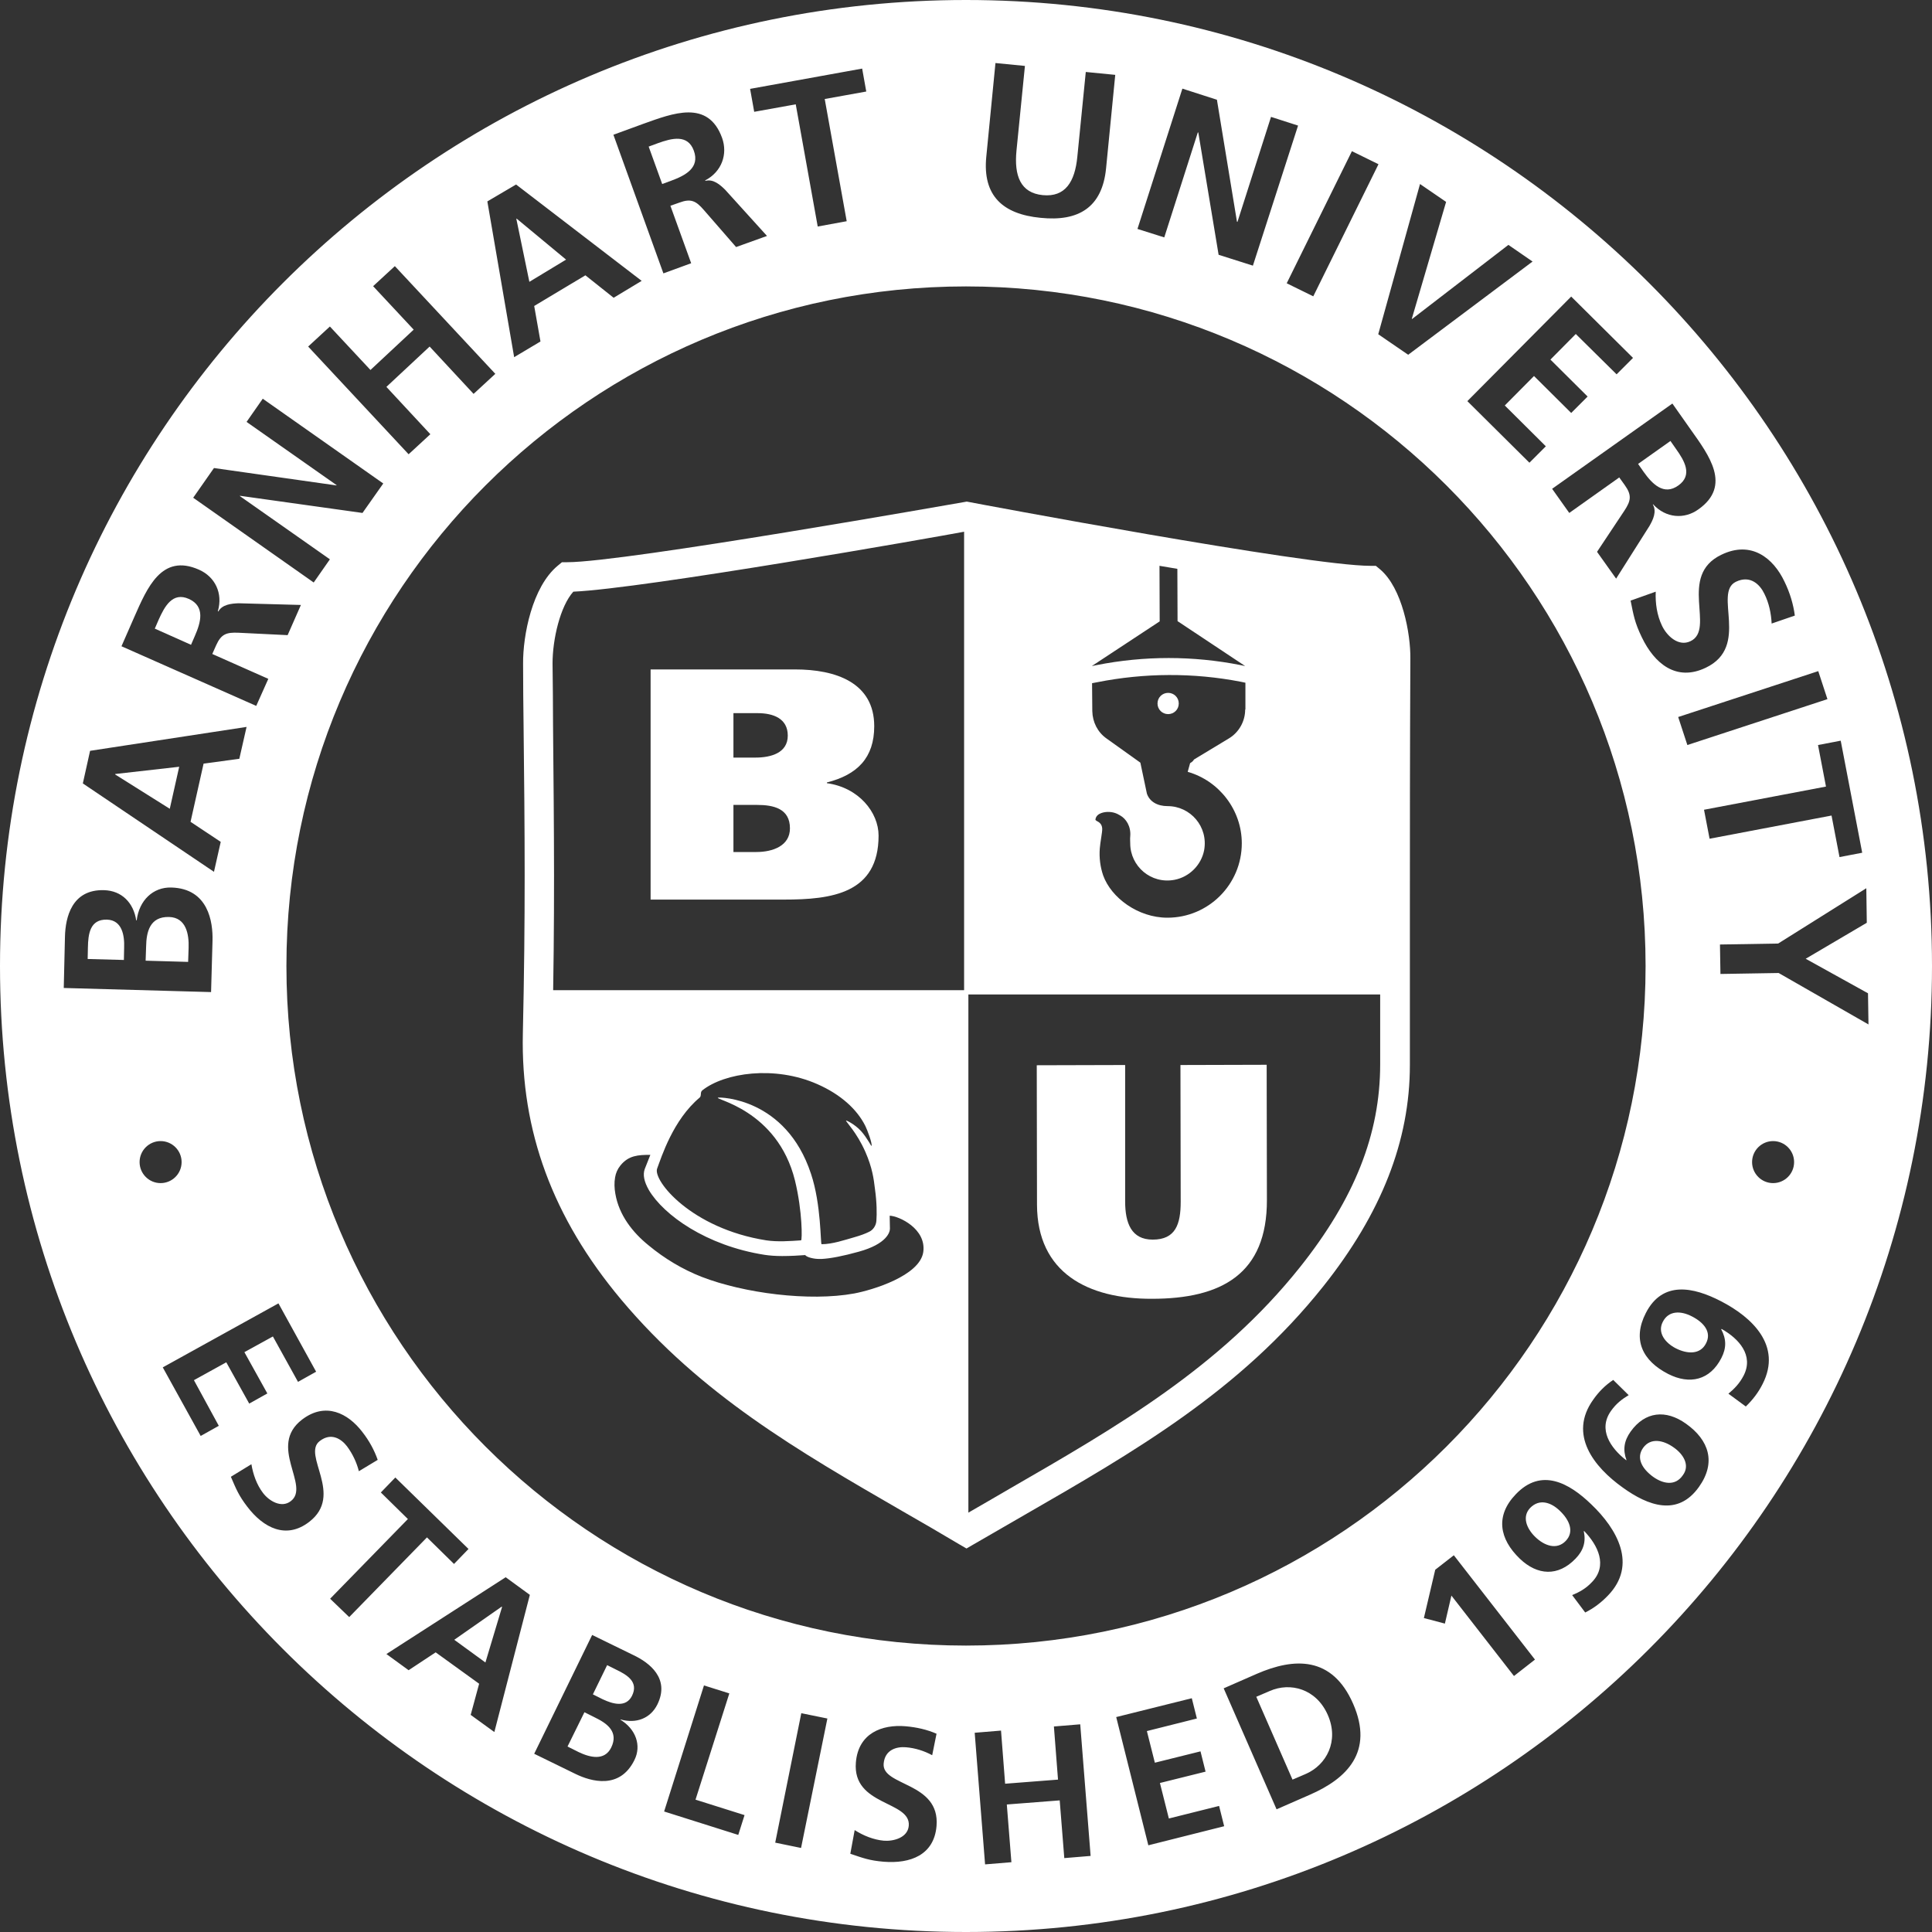 <?xml version="1.0" encoding="utf-8"?>
<!-- Generator: Adobe Illustrator 27.4.1, SVG Export Plug-In . SVG Version: 6.00 Build 0)  -->
<svg version="1.1" id="Layer_1" xmlns="http://www.w3.org/2000/svg" xmlns:xlink="http://www.w3.org/1999/xlink" x="0px" y="0px"
	 viewBox="0 0 800 800" style="enable-background:new 0 0 800 800;" xml:space="preserve">
<rect x="0" y="0" width="800" height="800" fill="#333333" stroke="none"/>
<style type="text/css">
	.st0{fill:#FFFFFF;}
	.st1{fill:none;stroke:#FFFFFF;stroke-width:1.769;stroke-miterlimit:10;}
</style>
<g>
	<g>
		<path class="st0" d="M695,201c6-4.3,2.5-10.2-1-15.1l-2.3-3.3l-13.4,9.5l2.3,3.3C684.1,200.3,688.9,205.4,695,201z"/>
		<polygon class="st0" points="47.7,320.7 70.3,334.9 74.2,317.5 47.7,320.5 		"/>
		<path class="st0" d="M78.2,248c-6.7-3-10,3-12.5,8.6l-1.6,3.7l15,6.7l1.6-3.7C83.1,257.8,85.1,251.1,78.2,248z"/>
		<path class="st0" d="M287.3,62.4c-2.5-6.9-9.1-5.2-14.9-3.1l-3.8,1.4l5.6,15.5l3.8-1.4C283.7,72.7,289.9,69.5,287.3,62.4z"/>
		<polygon class="st0" points="234.4,107.5 213.9,90.5 213.8,90.6 219.2,116.7 		"/>
		<path class="st0" d="M44.3,380.8c-7.1-0.2-7.8,6-7.9,11.6l-0.1,4.7l15,0.4l0.1-5C51.6,387.4,50.6,381,44.3,380.8z"/>
		<g>
			<polygon class="st0" points="188.1,679 201,688.4 207.9,665.4 207.7,665.3 			"/>
			<path class="st0" d="M525.8,700.2l-5.6,2.4l15,34.3l5.6-2.4c8.4-3.7,13.8-13.5,9-24.4C545,699.2,534.2,696.5,525.8,700.2z"/>
			<path class="st0" d="M255.2,691.4l-3.8-1.9l-5.9,12.1l4,2c4.2,2,9.7,3.6,12.2-1.4C264.5,696.5,259.8,693.6,255.2,691.4z"/>
			<path class="st0" d="M633.6,624.4c-3.5,3.7-1.4,8.6,2.1,12c3.8,3.7,8.9,5.5,12.6,1.7c3.7-3.8,1.6-8.7-2.4-12.5
				C642.2,622,637.4,620.5,633.6,624.4z"/>
			<path class="st0" d="M246.6,711.3l-4.6-2.3l-7,14.2l4.6,2.3c4.6,2.2,10.7,3.8,13.5-1.9C256.2,717.2,251.5,713.7,246.6,711.3z"/>
			<path class="st0" d="M693.1,599.4c-4.3-3.1-9.6-4.2-12.7,0.1c-3.1,4.3-0.3,8.8,4.1,12c4.2,3,9.2,3.9,12.3-0.6
				C699.9,606.8,697.1,602.2,693.1,599.4z"/>
			<path class="st0" d="M700.6,545.1c-4.6-2.4-9.7-2.5-12.1,2.3c-2.3,4.5,1.1,8.7,5.4,10.9c4.7,2.4,10.1,2.7,12.5-2
				C708.9,551.6,705.5,547.6,700.6,545.1z"/>
			<path class="st0" d="M400,0C179.1,0,0,179.1,0,400s179.1,400,400,400s400-179.1,400-400S620.9,0,400,0z M773,382.1L747.7,397
				l25.8,14.3l0.2,12.9l-37.2-21.3l-24.1,0.4l-0.2-12.2l24.1-0.4l36.5-22.9L773,382.1z M771.1,353.1l-9.4,1.8l-3.3-17.2l-50.5,9.6
				l-2.3-12l50.5-9.6l-3.3-17.2l9.4-1.8L771.1,353.1z M756.7,289.5l-58,19l-3.8-11.6l58-19L756.7,289.5z M738.9,240.8
				c2.3,4.7,3.7,9.5,4.3,14.1l-9.6,3.3c-0.2-4.2-1.1-8.5-3-12.3c-1.8-3.8-5.8-7.9-11.8-5c-9.5,4.6,6,26.8-12.5,35.6
				c-12.1,5.8-21.2-1.6-26.5-12.7c-2.9-6-3.4-9.1-4.6-15.1l10.4-3.7c-0.2,4.8,0.5,9.7,2.6,14.1c2,4.2,6.8,8.8,11.8,6.4
				c10.5-5-5.4-27.1,12.8-35.8C725.2,223.7,734.3,231.1,738.9,240.8z M692.5,167.1l7.6,10.8c7.6,10.7,17,23.2,3.2,33
				c-5.8,4.2-13.5,3.7-18.8-2.1l-0.1,0.1c1.7,2.9,0.1,6.3-1.4,8.9l-13.8,21.8l-7.9-11.1l11.3-17c2.7-4.1,3.2-6.4,0.2-10.6l-2.3-3.2
				l-20.7,14.7l-7.1-10L692.5,167.1z M676.2,148.2l-6.8,6.8l-16.9-16.7L642,148.9l15.4,15.3l-6.8,6.8l-15.4-15.3l-12.1,12.2l17,16.9
				l-6.8,6.8l-25.7-25.5l43-43.3L676.2,148.2z M598.8,83.6L584.6,132l0.1,0.1l39.9-30.7l10,6.9l-51.5,38.6l-12.4-8.5L588,76.2
				L598.8,83.6z M570.8,68l-27,54.7l-11-5.4l27-54.7L570.8,68z M489.6,36.7l14.3,4.6l8.3,50.5l0.2,0.1l13.9-43.5l11.2,3.6L518.8,110
				l-14.2-4.5l-8.4-50.6l-0.2-0.1l-13.9,43.5L471,94.8L489.6,36.7z M408.4,64.9l3.8-38.8l12.2,1.2l-3.5,35.1
				c-1,10.3,1.6,17.5,10.9,18.4c9.3,0.9,13.3-5.5,14.3-15.9l3.5-35.1l12.2,1.2L458,69.7c-1.6,16.3-11.5,22.1-27.1,20.5
				C415.3,88.7,406.8,81.1,408.4,64.9z M357,28.4l1.7,9.5l-17.2,3.1l9.1,50.6l-12,2.2l-9.1-50.6l-17.2,3.1l-1.7-9.5L357,28.4z
				 M266.3,51.3c12.3-4.4,26.9-10.2,32.7,5.8c2.4,6.7-0.1,14-7,17.6l0.1,0.2c3.2-0.9,6.1,1.6,8.2,3.7l17.3,19.1l-12.8,4.6
				l-13.4-15.4c-3.2-3.7-5.3-4.8-10.1-3l-3.7,1.3l8.6,23.8l-11.5,4.2l-20.7-57.4L266.3,51.3z M213.7,76.4l52,39.9l-11.6,7l-11.7-9.3
				l-21.2,12.7l2.6,14.7l-10.9,6.5l-11.1-64.5L213.7,76.4z M136.6,135.2l16.8,18l17.9-16.7l-16.8-18l9-8.3l41.6,44.6l-9,8.3
				l-18.2-19.6L160,160.2l18.2,19.6l-9,8.3l-41.6-44.6L136.6,135.2z M88.6,193.8l50.7,7.2l0.1-0.1l-37.3-26.2l6.7-9.6l49.9,35.1
				l-8.6,12.2l-50.7-7.1l-0.1,0.1l37.3,26.2l-6.7,9.6L80,206.1L88.6,193.8z M55.6,255.5c5.3-12,11.3-26.5,26.8-19.6
				c6.6,2.9,10,9.7,7.8,17.2l0.2,0.1c1.6-2.9,5.4-3.3,8.4-3.4l25.8,0.7l-5.5,12.5l-20.4-1c-4.9-0.2-7.1,0.5-9.2,5.2l-1.6,3.6
				l23.2,10.3l-5,11.2l-55.8-24.7L55.6,255.5z M37.3,310.9l64.8-9.9l-3,13.2l-14.8,2l-5.4,24.1l12.5,8.3L88.6,361l-54.3-36.6
				L37.3,310.9z M26.9,387.8c0.2-7.9,2.8-19.6,16.2-19.2c7.3,0.2,12.2,5.2,13.3,12.5l0.2,0c1-8.3,6.8-13.8,14.3-13.6
				c15.4,0.4,17.3,14.3,17.1,22l-0.6,21.3l-61-1.7L26.9,387.8z M57.8,481.2c0-4.8,3.9-8.7,8.7-8.7c4.8,0,8.7,3.9,8.7,8.7
				c0,4.8-3.9,8.7-8.7,8.7C61.7,489.9,57.8,486,57.8,481.2z M90.6,590.4l-7.5,4.2l-15.7-28.4l47.9-26.5l15.6,28.3l-7.5,4.2
				L113,553.4l-11.8,6.5l9.5,17.1l-7.5,4.2l-9.5-17.1l-13.4,7.4L90.6,590.4z M128,630.2c-9.5,7.3-18.9,2.5-25.6-6.3
				c-3.6-4.7-4.6-7.3-6.8-12.4l8.5-5.2c0.7,4.2,2.2,8.5,4.8,11.9c2.5,3.3,7.6,6.4,11.5,3.4c8.3-6.3-9.7-22.8,4.7-33.8
				c9.7-7.4,19-2.6,24.9,5.1c2.9,3.7,5,7.6,6.4,11.6l-7.8,4.7c-0.9-3.6-2.6-7.2-4.9-10.3c-2.3-3-6.5-5.9-11.3-2.2
				C124.9,602.4,142.6,619,128,630.2z M136.7,662l32.2-33l-11.2-11l6-6.2l30.3,29.6l-6,6.2l-11.2-11l-32.2,33L136.7,662z
				 M204.7,717.2l-9.8-7.1l3.5-12.9l-18-13l-11.2,7.4l-9.2-6.7l49.4-31.8l10,7.3L204.7,717.2z M272.2,705.8c-2.9,5.8-8.8,8-15.2,6.2
				l-0.1,0.1c6.4,3.9,8.8,10.7,5.8,16.7c-6.1,12.4-18.1,8.8-24.3,5.8l-17.2-8.4l24-49.2l17.2,8.4C268.9,688.5,277.5,695,272.2,705.8
				z M305.7,759.8l-30.7-9.7l16.5-52.2l10.5,3.3L288,745.2l20.3,6.4L305.7,759.8z M331.7,765.2L321,763l10.8-53.6l10.8,2.2
				L331.7,765.2z M387.8,756.1c-1,12-10.8,15.7-21.9,14.8c-5.9-0.5-8.5-1.5-13.8-3.3l1.8-9.8c3.6,2.3,7.8,4,12.1,4.4
				c4.1,0.3,9.9-1.3,10.3-6.2c0.9-10.4-23.4-8.1-21.9-26.2c1-12.2,10.9-15.8,20.5-15c4.7,0.4,9,1.4,12.9,3.1l-1.8,8.9
				c-3.3-1.8-7.1-3-10.9-3.3c-3.7-0.3-8.7,0.9-9.2,6.8C365.1,739.7,389.3,737.8,387.8,756.1z M118.6,400
				c0-155.4,126-281.4,281.4-281.4c155.4,0,281.4,126,281.4,281.4S555.4,681.4,400,681.4C244.6,681.4,118.6,555.4,118.6,400z
				 M440.7,769.4l-1.9-23.9l-21.9,1.7l1.9,23.9l-10.9,0.9l-4.3-54.5l10.9-0.9l1.7,22l21.9-1.7l-1.7-22l10.9-0.9l4.3,54.5
				L440.7,769.4z M475.5,764.1L462.2,711l31.3-7.8l2.1,8.4l-20.7,5.2l3.3,13.1l18.9-4.7l2.1,8.4l-18.9,4.7L484,753l20.8-5.2l2.1,8.4
				L475.5,764.1z M542.3,743.2l-13.7,6l-21.9-50.1l13.7-6c15.4-6.7,31.2-7.5,39.9,12.4S557.7,736.5,542.3,743.2z M626.9,694
				L601,660.7l-2.7,11.6l-8.7-2.3l4.7-20l7.7-6l33.6,43.2L626.9,694z M665.8,660.7c-2.8,2.9-5.8,5.2-9.4,7l-5.4-7.2
				c2.9-1.2,5.7-2.7,8.2-5.4c6.6-6.8,2.5-15.2-3.2-21.1l-0.2,0c1,4.5-0.2,8.1-3.4,11.4c-7.2,7.5-15.8,7-23.1,0
				c-8.5-8.2-10.2-17.8-1.6-26.7c10.5-11,22-4.7,31.2,4.2C669.7,633.2,678.1,648,665.8,660.7z M703.5,615.7
				c-8.8,12.4-21.1,7.8-31.5,0.3c-12.1-8.6-22.6-22-12.3-36.4c2.3-3.3,5-6,8.3-8.2l6.4,6.3c-2.7,1.6-5.2,3.5-7.3,6.5
				c-5.5,7.7-0.2,15.4,6.2,20.4l0.2,0c-1.6-4.3-1-8,1.7-11.8c6-8.4,14.6-9.2,22.9-3.3C707.7,596.3,710.7,605.6,703.5,615.7z
				 M729.9,573c-1.8,3.6-4.1,6.6-7,9.4l-7.2-5.3c2.4-2,4.6-4.2,6.3-7.5c4.3-8.4-2-15.3-9.1-19.3l-0.2,0.1c2.2,4.1,2.2,7.8,0.1,11.9
				c-4.7,9.2-13.1,11.2-22.1,6.6c-10.5-5.4-14.9-14.1-9.2-25.2c6.9-13.5,19.7-10.8,31.1-4.9C725.6,545.5,737.9,557.2,729.9,573z
				 M734.2,489.9c-4.8,0-8.7-3.9-8.7-8.7c0-4.8,3.9-8.7,8.7-8.7c4.8,0,8.7,3.9,8.7,8.7C742.9,486,739,489.9,734.2,489.9z"/>
		</g>
		<path class="st0" d="M70,379.7c-8-0.2-9.4,6.2-9.5,12.3l-0.2,5.8l17.6,0.5l0.2-5.8C78.3,386.9,77.1,379.9,70,379.7z"/>
	</g>
	<line class="st1" x1="222.6" y1="410.9" x2="577.6" y2="410.9"/>
	<line class="st1" x1="400.1" y1="213.9" x2="400.1" y2="634"/>
	<path class="st0" d="M400.1,410.9H222.6v17.2c-0.9,41.1,13.5,75.2,39.2,105.9c38.3,45.7,86.4,69.2,138.4,100L400.1,410.9z
		 M272.1,483.9c1.8-4.8,6.6-20.2,17.6-29.4c0.9-0.8,0.1-2.2,1.1-3c9.2-7.3,29.9-10.4,47.6-2.6c9.8,4.3,16.5,10.5,19.9,17.3
		c0.8,1.6,2.9,7.1,2.6,8.3c-0.1,0.3-1.8-3.3-4.4-6.2c-2.7-2.9-6.2-4.5-6.2-4.3c0.1,0.7,4.4,4.8,8,12.9c2.9,6.6,3.5,11.2,4,15.4
		c0.8,5.7,0.8,10.3,0.6,13.1c-0.1,2-1.3,3.9-3.1,4.7c-1.4,0.7-3.5,1.5-6,2.2c-3.9,1.1-9.1,2.9-13.6,2.9c-0.5,0-0.1-16.4-4.4-29.2
		c-10.4-31.5-37.8-31.7-38.4-31.5c-2.6,0.6,24.5,4.7,31.8,34.4c3.1,12.8,3,24.7,2.5,24.7c-4.5,0.3-9.7,0.7-14.4,0
		C286.2,508.7,270.3,488.8,272.1,483.9z M382.3,518.5c-1.5,9.8-21.1,15.7-28.6,17.1c-18.5,3.4-45.7-0.1-63.2-6.9
		c-7.9-3.1-15.4-7.6-21.9-13c-6.7-5.4-12.3-12.6-13.8-21.4c-0.4-2.2-0.5-4.6-0.1-6.8c0.3-1.8,1-3.4,2.2-4.9
		c3.4-4.2,7.4-4.4,12.4-4.4c-0.1,0.3-2.2,5.5-2.3,5.8c-0.9,2.4-0.3,5.3,1.7,8.8c6.1,10.3,23.7,23,47.9,26.8c2,0.3,4.4,0.5,7.3,0.5
		c3.4,0,6.9-0.2,9.5-0.4c0,0-0.1-0.1-0.1-0.1l0.2,0.1c0,0,0,0-0.1,0c0.8,1,3.8,1.6,5.6,1.6c0.3,0,1.2,0,1.3,0
		c3.7-0.2,8.8-1.2,15.3-3c11.6-3.2,12.9-8.1,12.9-9.5c0-0.8,0-1.3-0.1-5.4C372.2,503.5,383.7,508.8,382.3,518.5z"/>
	<g>
		<path class="st0" d="M577.9,272.5c0.1-9.5-3.3-26.2-10.4-32.1c-11.9,0-45.8-5.1-80-10.9l0.1,27.7l28,18.6l-1.9-0.4
			c-19.7-3.9-39.9-3.9-59.6,0l-2,0.4l28.1-18.5l-0.1-29c-40.8-7-79.9-14.3-79.9-14.3l-0.1,197h177.5
			C577.7,348.1,577.5,335.2,577.9,272.5z M515.6,293.8c0,4.9-2.6,9.5-6.8,12l-14.4,8.7c-0.3,0.6-0.9,1.1-1.6,1.5l-1,3.6
			c13,3.7,22.4,15.8,22.4,29.6c0,17-13.8,30.8-30.8,30.8c-12.2,0-23.3-8.3-26.6-17.5c-1.2-3.5-1.7-7.3-1.4-11.2
			c0.2-2.7,1.1-6.9,1-8.2c-0.2-3.1-2.9-2.9-2.8-3.8c0.4-2.8,4.1-3.1,5.2-3.1c2,0,3.5,0.5,5.1,1.5c2.3,1.3,4.5,4.4,4.1,8.7
			c-0.1,0.9,0,2.1,0,2.8c0,9.5,8.6,17,18.4,15.1c6.1-1.2,11-6.1,12.2-12.2c1.8-9.8-5.7-18.3-15.1-18.3c-4.3,0-7.5-1.9-8.6-5.2
			l-2.7-12.8c-0.4-0.3-8.3-5.9-14-10c-3.7-2.6-5.8-6.8-5.9-11.3l-0.1-11.6l2.1-0.4c19.6-3.9,39.9-4,59.5-0.2l1.9,0.4V293.8z"/>
		<path class="st0" d="M483.7,286.9c-2.4,0-4.4,1.9-4.4,4.4c0,2.4,1.9,4.4,4.4,4.4c2.4,0,4.4-1.9,4.4-4.4
			C488.1,288.8,486.1,286.9,483.7,286.9z"/>
	</g>
	<path class="st0" d="M400.2,641.2l-3.1-1.8c-7.9-4.7-15.8-9.3-23.5-13.7c-42.9-24.8-83.3-48.1-116.5-87.7
		c-28.2-33.7-41.5-69.7-40.6-110c1.1-48.7,0.8-83.5,0.3-127.7c-0.1-8.1-0.2-16.6-0.2-25.5c-0.1-11.5,3.7-31.8,14.4-40.6l1.7-1.4h2.2
		c23.8,0,162.9-24.7,164.3-24.9l1.1-0.2l1.1,0.2c1.4,0.3,140.1,26.4,166.1,26.4h2.2l1.7,1.4c9.3,7.8,12.7,26.8,12.6,36.9
		c-0.2,40.7-0.2,73.4-0.2,108c0,18.8,0,38.4,0,60.4c0,31.4-11.8,61.4-35.9,91.7c-34.5,43.3-78,68.3-124,94.8
		c-6.8,3.9-13.7,7.9-20.6,11.9L400.2,641.2z M237.4,245c-5.4,6-8.6,19.6-8.6,29.7c0.1,8.9,0.2,17.3,0.2,25.4
		c0.4,44.2,0.8,79.2-0.3,128.1c-0.8,37.2,11.5,70.5,37.8,101.8c31.8,37.9,71.3,60.7,113.2,84.9c6.7,3.9,13.6,7.8,20.5,11.9
		c5.9-3.4,11.8-6.8,17.6-10.2c44.9-25.9,87.4-50.4,120.5-91.9c22.6-28.4,33.2-55.1,33.2-84c0-22,0-41.5,0-60.3
		c0-34.6,0-67.3,0.2-108.1c0-8.5-2.9-20.8-6.9-26c-31.1-1.4-150.8-23.7-164.6-26.3C386.4,222.6,266.6,243.7,237.4,245z"/>
	<g>
		<path class="st0" d="M269.4,277.2h59.9c16.5,0,32.7,5.3,32.7,23.5c0,13.1-7,20.1-19.6,23.3v0.3c13.2,1.8,21.4,12.1,21.4,21.7
			c0,24-19.4,26.5-39.2,26.5h-55.2V277.2z M303.7,313.7h9.1c6.4,0,13.4-1.9,13.4-9.1c0-7.1-6-9.3-12.5-9.3h-10V313.7z M303.7,352.8
			h9.5c6.7,0,13.9-2.5,13.9-9.8c0-8.2-6.8-9.7-13.6-9.7h-9.8V352.8z"/>
	</g>
	<g>
		<path class="st0" d="M465.9,497.5c0,9,2.6,15.8,11.4,15.8c9.5,0,11.6-6.4,11.6-15.7l-0.1-56.6l35.7-0.1l0.1,55.9
			c0.1,30.8-18.9,41-47.6,41c-26.6,0.1-47.5-10.8-47.6-38.9l-0.1-57.8l36.6-0.1L465.9,497.5z"/>
	</g>
</g>
</svg>
